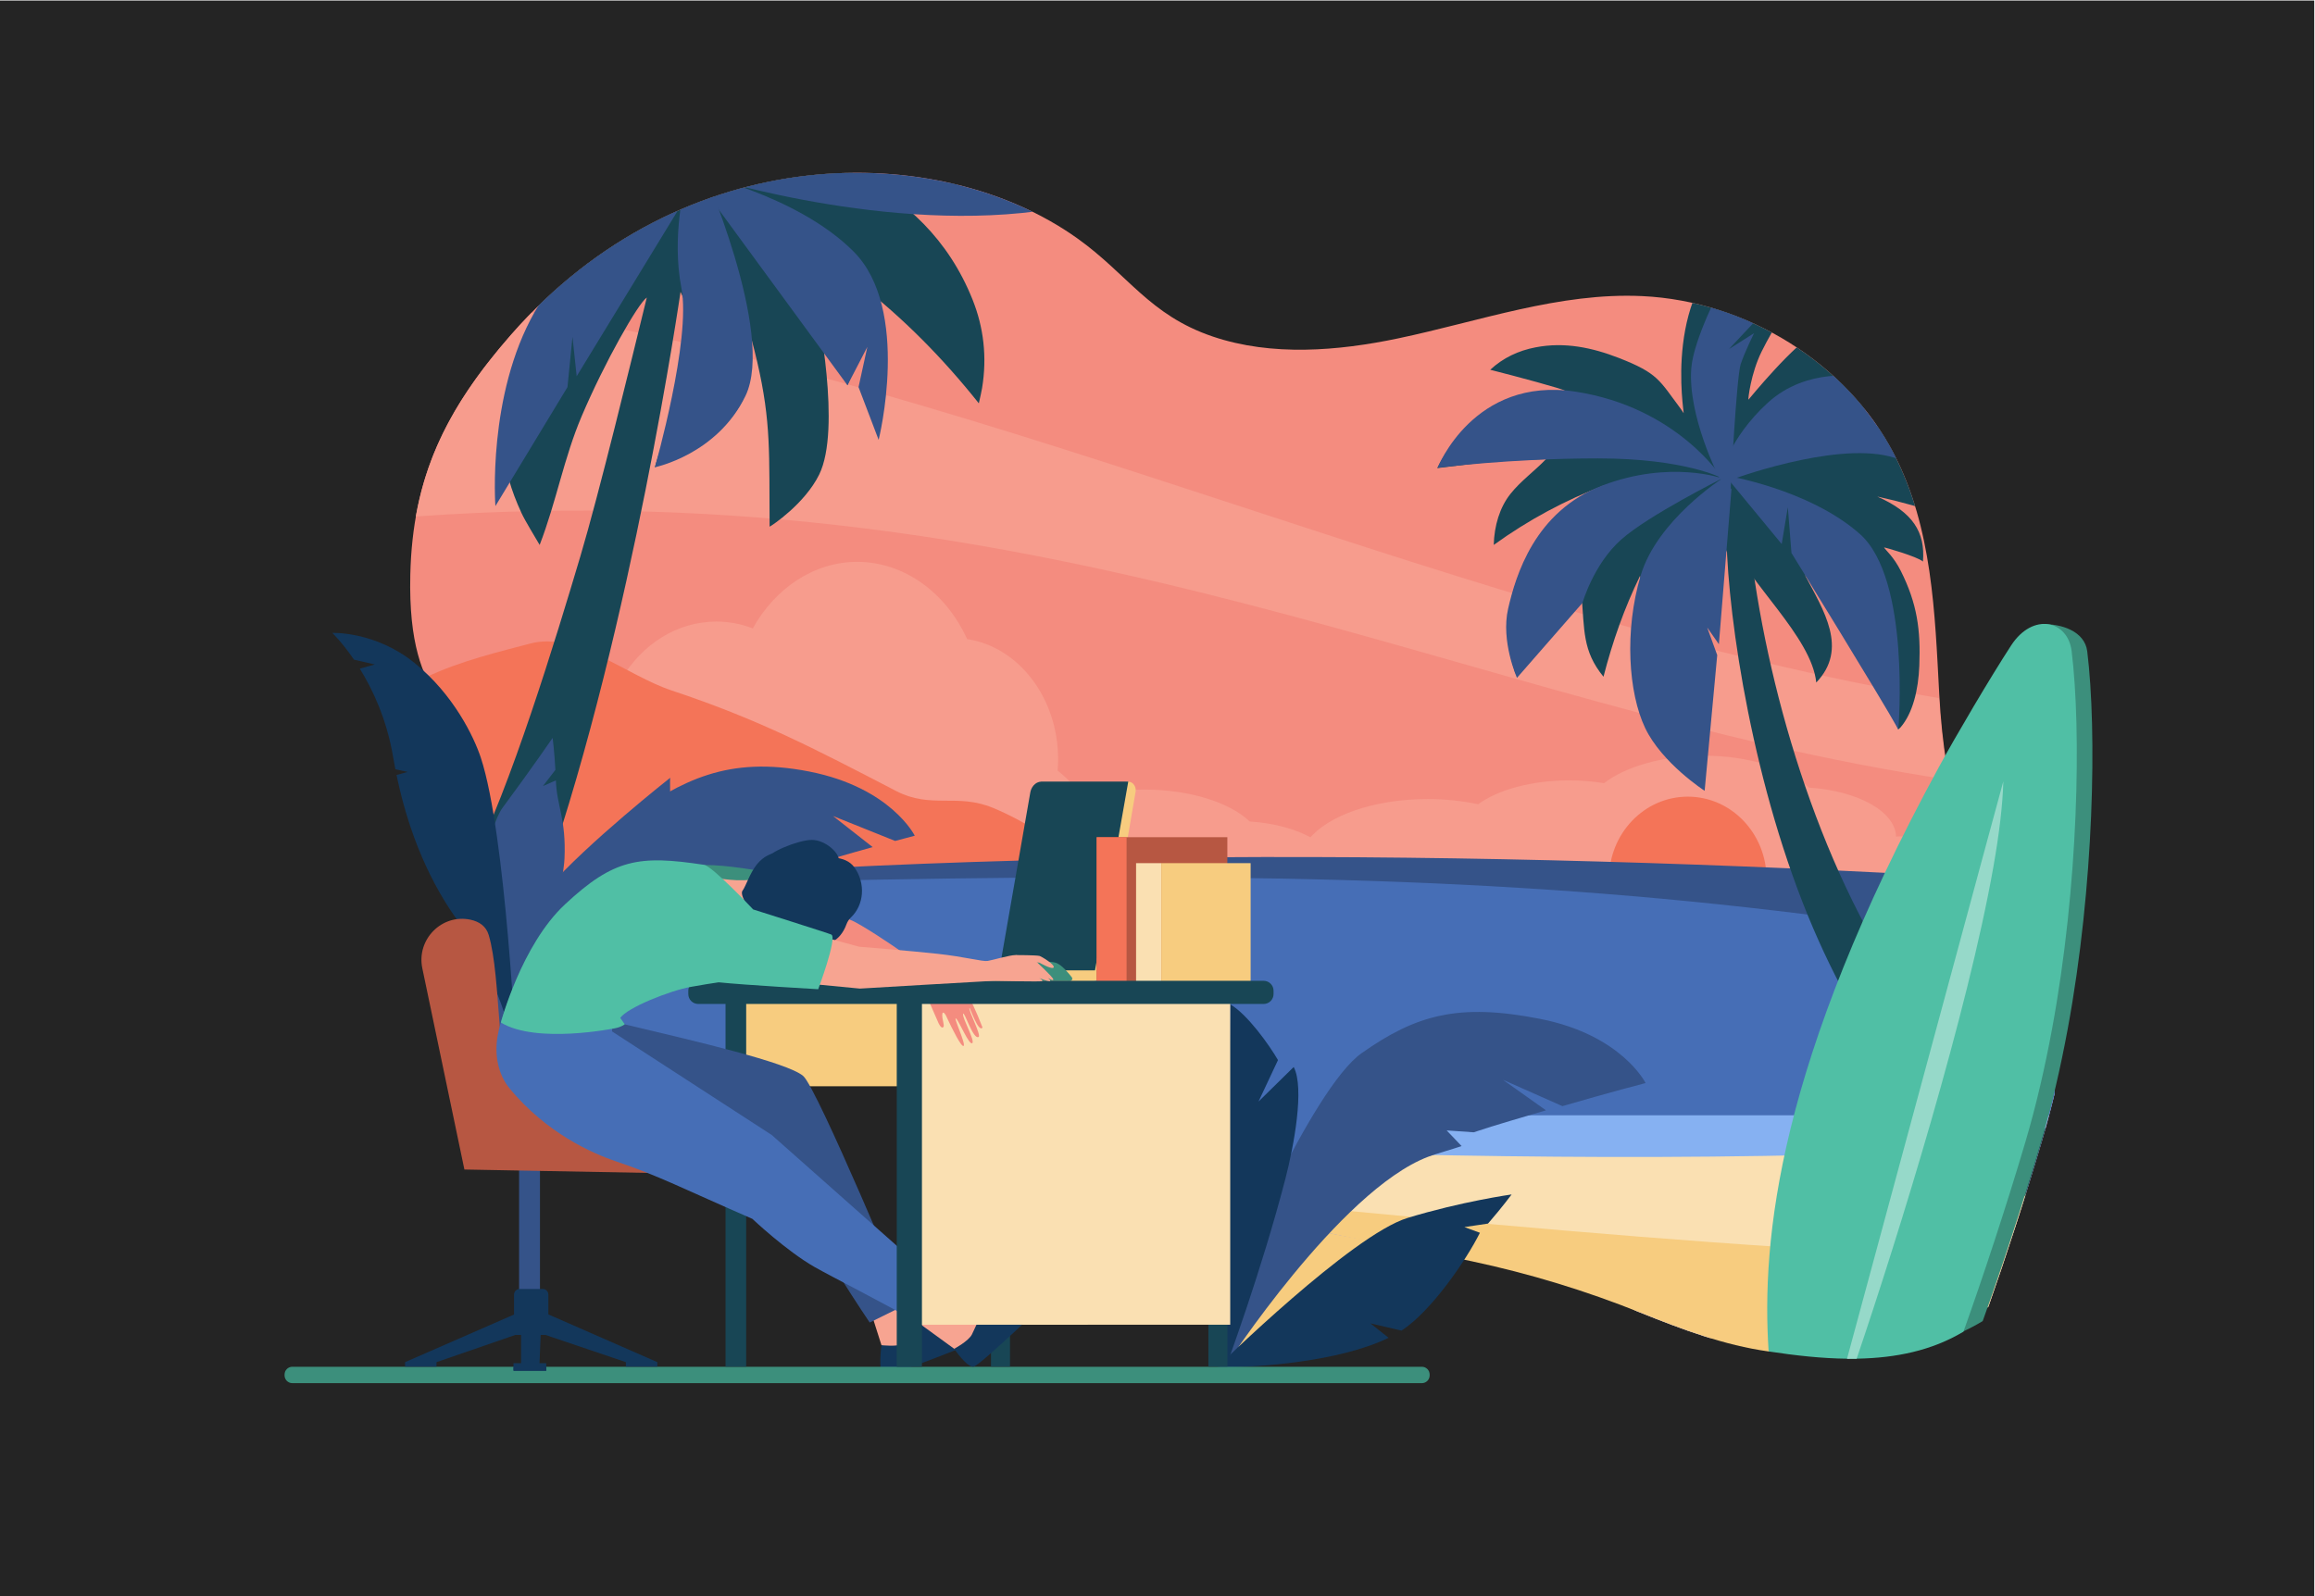 <?xml version="1.0" encoding="UTF-8" standalone="no"?>
<svg
   xmlns:dc="http://purl.org/dc/elements/1.1/"
   xmlns:cc="http://creativecommons.org/ns#"
   xmlns:rdf="http://www.w3.org/1999/02/22-rdf-syntax-ns#"
   xmlns:svg="http://www.w3.org/2000/svg"
   xmlns="http://www.w3.org/2000/svg"
   viewBox="0 0 3866.667 2666.667"
   height="2666.667"
   width="3866.667"
   xml:space="preserve"
   id="svg2"
   version="1.1"><defs
     id="defs6"><clipPath
       id="clipPath28"
       clipPathUnits="userSpaceOnUse"><path
         id="path26"
         d="m 25747.1,6310.1 c -50.1,-208.1 -104.2,-411.9 -162.6,-609.5 -218.9,-740.8 -450.2,-1450 -669.5,-2072 -719.2,-557.2 -1750.8,-701.3 -2756.6,-561.6 -554.3,76.9 -1085.5,278.1 -1602.1,485.5 -687.3,275.9 -1390.8,490 -2113.1,644.1 -582.5,124.2 -1169.9,222.7 -1752.9,343.8 -715.4,148.7 -1081.1,647.1 -1583.7,1104.7 -514.9,468.6 -1177.5,686.1 -1857.9,840.2 -786.4,178.2 -2378.2,824.4 -3177.7,940.3 -1385.69,201 -3298.08,-2119.7 -4084.01,-934.3 -470.82,710.1 -138.53,3770.4 -138.53,3770.4 0,1007.3 -748.77,789.4 -708.72,2535.7 27.98,1220.9 441.05,2070.9 1259.95,3008.2 2165.83,2478.8 5368.71,2443.2 7093.91,1215.9 640.4,-455.7 905.9,-964.6 1702.1,-1234.3 740.9,-251 1570.5,-181.2 2324.1,-23.1 1016.1,213.2 2020.1,578.8 3058.9,529.7 1312.1,-62.1 2561.2,-843.6 3148.5,-1970 487.8,-935.7 516.7,-2002.4 572.1,-3025.5 138.4,-2550 1173.8,-3140.8 1447.8,-4988.2 z" /></clipPath></defs><g
     transform="matrix(1.333,0,0,-1.333,0,2666.667)"
     id="g10"><g
       transform="scale(0.1)"
       id="g12"><g
         transform="scale(1.779)"
         id="g14"><path
           id="path16"
           style="fill:#242424;fill-opacity:1;fill-rule:nonzero;stroke:none"
           d="M 16300,0 H 0 V 11241.4 H 16300 V 0" /></g><g
         transform="scale(1.1)"
         id="g18"><path
           id="path20"
           style="fill:#f7cc7f;fill-opacity:1;fill-rule:nonzero;stroke:none"
           d="m 15097.1,4490.05 -983.5,-1584.81 -28.6,-200.51 2215,1403.46 -1202.9,381.86" /></g><g
         id="g22"><g
           clip-path="url(#clipPath28)"
           id="g24"><g
             transform="scale(1.58)"
             id="g30"><path
               id="path32"
               style="fill:#f48c7f;fill-opacity:1;fill-rule:nonzero;stroke:none"
               d="m 15021.2,9068.13 c -371.8,713.11 -1162.6,1207.87 -1993.2,1247.17 -657.7,31.1 -1293.3,-200.4 -1936.5,-335.36 -477.1,-100.1 -1002.3,-144.3 -1471.39,14.62 -504.06,170.74 -672.14,492.94 -1077.57,781.44 -1092.19,777 -3119.87,799.5 -4491.02,-769.8 -518.43,-593.37 -779.94,-1131.48 -797.65,-1904.44 -25.35,-1105.55 448.68,-967.6 448.68,-1605.3 0,0 -325.58,-2076.03 -27.52,-2525.59 497.56,-750.45 1823.48,857.39 2700.73,730.14 506.15,-73.38 1513.89,-482.47 2011.74,-595.29 430.75,-97.56 850.23,-235.25 1176.2,-531.91 318.19,-289.7 549.7,-605.23 1002.6,-699.37 368.1,-76.47 1865.3,-293.05 2182.6,-487.28 230.2,-140.99 496.9,-256.53 779.1,-338.51 h 1789.2 c 165.9,60.9 319.8,143.01 456,248.55 138.8,393.78 285.3,842.76 423.9,1311.74 36.9,125.1 71.2,254.12 102.9,385.87 -173.5,1169.55 -829,1543.57 -916.6,3157.9 -35,647.74 -53.3,1323.02 -362.2,1915.42" /></g><g
             transform="scale(1.498)"
             id="g34"><path
               id="path36"
               style="fill:#f79c8d;fill-opacity:1;fill-rule:nonzero;stroke:none"
               d="m 16300,6830.77 c -38,203.01 -66.5,428.15 -81.3,682.77 -3899.8,656.24 -7872.15,2583.16 -11771.18,3225.26 -59.83,-60.8 -118.68,-124.2 -176.41,-190.3 C 3841.57,10056.9 3579.34,9601.26 3477.69,9033.14 8909.76,9419.03 12271.3,7435.81 16300,6830.77" /></g><path
             id="path38"
             style="fill:#f79c8d;fill-opacity:1;fill-rule:nonzero;stroke:none"
             d="m 13828.4,9260.4 c -43.9,450.8 -261,845.4 -576.1,1085.3 4,47.7 5.9,95.6 5.9,143.7 0,771.2 -498,1409.9 -1140.2,1505.4 -263.2,581.6 -789.9,968.3 -1377.5,968.3 -542.6,0 -1029,-332.1 -1307.58,-834.1 -145.64,56.2 -299.43,85.7 -455.98,85.7 -495.14,0 -931.91,-284.9 -1193.56,-724.4 -206.46,102.9 -431.15,157.6 -662.19,157.6 -569.75,0 -1074.45,-329.1 -1377.62,-835.9 63.19,-143.2 104.89,-312.6 104.89,-550.3 0,0 -66.58,-424.6 -129.91,-1001.3 h 8109.85" /><g
             transform="scale(1.061)"
             id="g40"><path
               id="path42"
               style="fill:#f79c8d;fill-opacity:1;fill-rule:nonzero;stroke:none"
               d="m 16300,8086.21 c -39.6,175.53 -235.2,329.1 -519.2,422.56 3.6,18.56 5.4,37.22 5.4,55.97 0,300.16 -448.8,548.8 -1027.5,586.02 -237.2,226.39 -711.8,376.93 -1241.3,376.93 -488.8,0 -927.2,-129.34 -1178.2,-324.74 -131.3,21.86 -269.8,33.35 -410.9,33.35 -446.2,0 -839.7,-110.89 -1075.5,-281.98 -186,40.04 -388.5,61.33 -596.7,61.33 -634.93,0 -1180.23,-195.87 -1403.23,-476.35 -491.84,-18.56 -889.01,-209.91 -950.55,-453.09 H 16300" /></g><path
             id="path44"
             style="fill:#f47458;fill-opacity:1;fill-rule:nonzero;stroke:none"
             d="m 11225.8,10092.3 c -1036.6,538.7 -1722.2,897.1 -2813.61,1259.9 -552.7,183.6 -1196.07,738.4 -1763.79,587.9 -357.13,-94.7 -890.87,-219.7 -1312.08,-424.8 210.15,-468.4 512.14,-613.9 512.14,-1253.6 0,0 -152.98,-975.5 -215.69,-1977.6 1603.7,176.6 3205.97,359.8 4809.53,547.6 l 1794.8,214.7 c 287.1,34.3 579.2,53.2 864.5,103.3 168.7,29.7 398,132.1 562.5,34.8 -400.7,237 -800.4,521.8 -1223.7,695.8 -454.2,186.6 -771.6,-18.2 -1214.6,212" /><g
             transform="scale(1.491)"
             id="g46"><path
               id="path48"
               style="fill:#f79c8d;fill-opacity:1;fill-rule:nonzero;stroke:none"
               d="m 16300,6038.52 c -28.2,124.96 -167.4,234.3 -369.6,300.77 2.6,13.28 3.8,26.49 3.8,39.84 0,213.77 -319.5,390.76 -731.5,417.23 -168.9,161.18 -506.7,268.36 -883.7,268.36 -348,0 -660.1,-92.05 -838.8,-231.18 -93.5,15.58 -192.1,23.76 -292.5,23.76 -317.7,0 -597.9,-78.97 -765.8,-200.75 -132.4,28.51 -276.5,43.67 -424.7,43.67 -452.1,0 -840.3,-139.52 -999,-339.13 -350.2,-13.28 -633,-149.51 -676.8,-322.57 H 16300" /></g><g
             transform="scale(1.547)"
             id="g50"><path
               id="path52"
               style="fill:#f79c8d;fill-opacity:1;fill-rule:nonzero;stroke:none"
               d="m 15916.7,6093.52 c -140.5,39.88 -302.1,62.5 -471.9,62.5 -335.4,0 -636,-88.74 -808.3,-222.78 -90,14.99 -185.1,22.88 -281.8,22.88 -306.1,0 -576.1,-76.08 -737.9,-193.45 -127.6,27.47 -266.5,42.08 -409.3,42.08 -435.5,0 -809.6,-134.37 -962.6,-326.78 -337.4,-12.8 -609.9,-144 -652.1,-310.81 H 16300 c -129.8,289.35 -270.4,573.34 -383.3,926.36" /></g><g
             transform="scale(1.358)"
             id="g54"><path
               id="path56"
               style="fill:#f47458;fill-opacity:1;fill-rule:nonzero;stroke:none"
               d="m 16300,6618.08 c 0,-420.01 -325.5,-760.57 -726.9,-760.57 -401.5,0 -727,340.56 -727,760.57 0,420.07 325.5,760.58 727,760.58 401.4,0 726.9,-340.51 726.9,-760.58" /></g><g
             transform="scale(1.58)"
             id="g58"><path
               id="path60"
               style="fill:#86b1f2;fill-opacity:1;fill-rule:nonzero;stroke:none"
               d="m 16197.1,3608.94 c 36.9,125.1 71.2,254.12 102.9,385.87 -105.4,710.69 -388.8,1127.7 -614.7,1707.79 H 3603.57 c -63.25,-636.94 -104.2,-1466.78 71.46,-1731.73 497.56,-750.45 1823.48,857.39 2700.73,730.14 506.15,-73.38 1513.89,-482.47 2011.74,-595.29 430.75,-97.56 850.23,-235.25 1176.2,-531.91 318.19,-289.7 549.7,-605.23 1002.6,-699.37 368.1,-76.47 1865.3,-293.05 2182.6,-487.28 230.2,-140.99 496.9,-256.53 779.1,-338.51 h 1789.2 c 165.9,60.9 319.8,143.01 456,248.55 138.8,393.78 285.3,842.76 423.9,1311.74" /></g><g
             transform="scale(1.58)"
             id="g62"><path
               id="path64"
               style="fill:#466eb6;fill-opacity:1;fill-rule:nonzero;stroke:none"
               d="m 3675.03,3970.87 c 48.77,-73.56 105.5,-124.46 168.99,-156.56 h 445.42 c 617.83,195.88 1464.7,976.91 2086.32,886.7 506.15,-73.38 1513.89,-482.47 2011.74,-595.29 292.42,-66.22 579.71,-150.99 835.98,-291.41 h 7031.02 c 15.7,59.51 30.9,119.72 45.5,180.5 -105.4,710.69 -388.8,1127.7 -614.7,1707.79 H 3603.57 c -63.25,-636.94 -104.2,-1466.78 71.46,-1731.73" /></g><g
             transform="scale(1.529)"
             id="g66"><path
               id="path68"
               style="fill:#355389;fill-opacity:1;fill-rule:nonzero;stroke:none"
               d="m 16300,5382.91 c -52.9,117.14 -43.7,377.32 -93.6,505.19 -4070.1,232.65 -8473.98,268.23 -12498.3,-155.01 -0.02,-0.2 -0.04,-0.39 -0.06,-0.52 -0.26,-3.08 -0.53,-6.09 -0.79,-9.16 -0.01,-0.07 -0.02,-0.07 -0.02,-0.13 -2,-22.83 -3.96,-45.79 -5.86,-68.81 1125.62,122.51 2606.98,202.95 3496.81,218.59 3247.12,57.16 5492.82,6.6 8070.72,-345.61 337,-46.04 679.7,-87.38 1031.1,-144.54" /></g><g
             transform="scale(1.558)"
             id="g70"><path
               id="path72"
               style="fill:#f7cc7f;fill-opacity:1;fill-rule:nonzero;stroke:none"
               d="m 16300,3250.58 h -6210 c 189.5,-167.88 376.7,-284.27 624.5,-335.81 373.3,-77.55 1767.7,-464.72 2089.4,-661.74 233.6,-142.97 829.3,-226.87 1115.4,-310 l 1612.8,134.36 c 168.2,61.76 324.3,145.02 462.4,252.04 107.8,305.7 211.2,618.97 305.5,921.15" /></g><g
             transform="scale(1.568)"
             id="g74"><path
               id="path76"
               style="fill:#fae0b2;fill-opacity:1;fill-rule:nonzero;stroke:none"
               d="m 16016.9,2697.86 c 94.6,282.89 190.5,585.28 283.1,896.93 -2426.3,-130.07 -4574.4,-88.43 -6641.33,-20.72 162.07,-150.41 303.42,-305.78 466.13,-432.53 409.3,-39.59 818.6,-78.8 1227.9,-116.74 1554.8,-144.15 3109.5,-269.94 4664.2,-326.94" /></g><g
             transform="scale(1.094)"
             id="g78"><path
               id="path80"
               style="fill:#184655;fill-opacity:1;fill-rule:nonzero;stroke:none"
               d="m 10576.1,16825.4 c 122.1,-127 225.8,-259 301.6,-417.2 0,-0.1 0.1,-0.1 0.1,-0.1 0.1,-0.4 0.3,-0.8 0.5,-1.2 36.8,-76.8 66.9,-159.9 89.5,-251.6 0,0 -0.9,0.3 -2.7,0.9 -85.1,30.1 -156.5,54.2 -227.1,80.4 -190.7,70.9 -523.3,131.2 -835.93,171.7 h -0.18 c -363.38,47.1 -699.79,67.6 -755.16,47 212.34,-49.8 441.95,-59.1 633.82,-157.2 594.15,-304.1 1082.15,-753.4 1358.65,-1444.5 127.5,-319.1 167.5,-658.8 109.1,-1013.5 -8.2,-50 -21,-99.3 -37.2,-174.7 0,0 -0.2,0.2 -0.5,0.6 -0.1,0.1 -0.2,0.2 -0.3,0.3 -416.3,522.5 -863.5,974.3 -1378.95,1376.4 -0.46,0.3 -0.82,0.6 -1.28,1 -18.64,14.5 -37.46,29.1 -56.28,43.5 110.64,-420.5 114.76,-810.4 -67.52,-1214.9 -42.95,101.1 -346.38,913.3 -352.86,911.5 5.3,-47.3 287.8,-1410 28.78,-1935.2 -165.01,-334.7 -543.97,-586.4 -567.48,-596.3 -6.37,831.5 19.29,1193.4 -142.3,1889.3 -0.05,0 -0.05,0.1 -0.05,0.1 -19.52,84 -41.73,172.9 -67.09,268.1 32.13,-638.6 -93.52,-1043.2 -1104.57,-1476.6 181.49,675.1 680.15,1210.4 293.76,2009.5 -1.39,-5 -551.37,-3811.3 -1544.28,-6689.27 -58.76,-170.22 -1226.48,-2083.09 -1280.73,-2259.25 -168.39,96.39 -36.07,941.45 -188.4,1061.87 152.42,392.7 407.16,922.73 602.79,1301.72 460.34,891.93 987.69,2628.23 1263.65,3556.13 216.61,728.1 578.67,2220.6 760.64,2963.6 -97.99,-63.8 -481.63,-738.2 -745.57,-1358.6 -204.99,-481.8 -288.92,-975.4 -481.63,-1476 -48.98,85.1 -163.7,269.8 -208.64,366.9 -241.06,520.8 -279.24,972.4 -138.71,1540.3 108.83,439.6 335.4,838.3 559.87,1218.3 59.32,100.5 6.42,66.9 17.27,117.2 -366.2,-374 -681.6,-776 -978.77,-1227.1 -129.75,482.2 6.48,769.6 152.09,1284.5 -770.81,-435 -449.6,-240 -1231.24,-748.2 12.57,112.8 16.73,210.5 35.15,305.3 93.91,483.1 347.2,942.2 689.17,1245.2 392.28,347.6 1339.68,609.5 1355.61,623.1 -559.82,5.8 -1114.07,-65.7 -1682.52,-229.4 105.67,268.9 262.73,464.4 466.44,595.7 198.27,127.8 414.29,218.7 630.36,329.8 -219.38,84.6 -445.09,179.3 -675.54,258.2 -232.05,79.4 -468.79,143 -725.57,220.1 615.93,617.6 1286.72,620.6 1987.06,387.9 8.3,16.4 6.34,12.5 14.68,28.9 -275.78,226.2 -551.52,452.3 -832.14,682.4 224.07,98.3 450.75,113.8 680.2,65.5 390.13,-82.4 702.5,-318 982.5,-615.8 410.32,-436.4 386.91,-543.3 502.98,-1054 3.79,-16.8 6.77,-33.8 9.59,-50.8 1.58,-9.6 14.49,-10.2 16.84,-0.8 64.74,261.4 444.27,1784.7 1599.61,2014.4 209.23,90.2 428.79,109.1 648.18,71.8 20.8,-3.6 41.6,-8.1 62,-13.8 8.1,-2.2 15,-9 26.9,-16.6 -197.1,-243 -392.53,-484 -591.99,-730 172.96,-40.7 331.03,-77.8 489.19,-115 2.2,-13.3 2.3,-14.1 4.4,-27.4 -28.3,-18.4 -57.86,-34.6 -84.99,-55.1 -326.27,-245.5 -1113.97,-331.4 -1438.77,-579.5 -60.38,-46.1 -225.13,-799.3 -220.05,-805.8 36.74,19.7 1204.54,576.5 1621.36,648.7 474.95,82.4 940.85,79.5 1382.65,-135.5 281.5,-137 511.7,-345.2 677.7,-638.3 9.7,-17 18,-35.2 25,-53.8 3.2,-8.3 1.8,-19 3,-37.9 -474.6,12.6 -945.8,-3.7 -1435.7,-86.9" /></g><g
             transform="scale(1.547)"
             id="g82"><path
               id="path84"
               style="fill:#184655;fill-opacity:1;fill-rule:nonzero;stroke:none"
               d="m 15395.7,8306.17 c -57.7,115.34 -123,167.89 -135.7,189.97 3.3,2.3 270.7,-74.09 315.4,-114.27 19.1,238.7 -81.3,399.21 -370.2,526.7 386.7,-84.21 742.2,-210.74 1094.8,-381.95 -6.4,40.59 -9.4,67.56 -15,93.92 -39.9,187 -131.8,344.99 -268.4,473.58 -296.1,278.5 -660.9,391.79 -1055.5,410.38 -127.4,5.99 -257.7,-39.96 -386.6,-62.14 49.7,41.37 672.6,227.09 934.6,242.5 45.4,2.68 90.7,6.6 145.2,10.62 -96.1,122.68 -215.8,190.05 -356.2,242.85 256.9,148.57 517.1,260.17 785.2,358.37 -4.6,9 -6.1,14.5 -9.5,17.9 -7.7,7.6 -16.1,14.7 -25,20.9 -152.9,107.4 -324.2,159 -509.7,164.4 -291.1,8.4 -552.2,-92.6 -801,-237.5 -218.2,-127.2 -560,-551.15 -576.4,-568.91 -4.2,2.09 19.6,213.82 106.8,389.71 103.8,209 207.7,356.7 339.8,549 10.8,15.7 23.7,29.9 35.6,44.9 -3.7,6.6 -3.7,6.7 -7.3,13.4 -96.1,-16.6 -192.2,-33.1 -297.2,-51.2 61.2,164.7 121.2,326 181.7,488.6 -8.2,1.1 -13.5,2.9 -18.4,2.2 -12.6,-1.6 -25.2,-4 -37.6,-6.9 -130.3,-29.8 -253,-33.2 -351.7,-123.6 -655.7,-401.5 -470.5,-1413.79 -476.3,-1415.76 -9.1,13.52 -17.6,27.49 -27.4,40.48 -169.4,225.21 -178.2,282.82 -497,406.88 -217.5,84.6 -440.4,131.6 -675.5,86.2 -138.2,-26.7 -261.8,-84.1 -367,-181.63 204.1,-51.28 604.6,-159.41 603.8,-169.37 -439.7,-39.63 -814.6,-188.46 -1032.9,-627.45 159.4,18.59 304.9,39.43 450.8,51.46 145.1,11.97 290.7,15.07 430.7,21.8 -98.1,-102.06 -203.7,-175.52 -288.4,-281.87 -87.1,-109.25 -131.5,-258.44 -135.5,-413.68 284.4,205.37 579.6,362.34 893.9,482.6 -6.1,-10.18 -482.3,-347.06 -630.6,-603.98 -129.2,-223.93 -176.9,-505.01 -130.5,-762.86 9.1,-50.55 26.7,-99.42 42.8,-157.58 333.1,421.36 193.4,254.98 535.5,638.02 23.9,-284.79 6.6,-455.84 177.8,-664.05 73.9,286.81 168,553.52 296.2,817.66 4.2,-27.08 6,-7.34 -6.6,-69.69 -47.8,-235.91 -71.9,-473.08 -42.8,-712.86 37.6,-309.72 151.3,-580.3 392.6,-782.94 45.1,-37.8 96.5,-67.74 141.3,-98.76 9.6,518.9 -7.5,891.67 81.9,1397.88 51.2,290.44 170.1,554.47 170.5,554.84 127.5,-334.72 653.6,-781.76 690.2,-1153.04 262,273.03 60.5,583.04 -94.1,874.88 312.5,-382.01 563.4,-799.35 758.1,-1255.28 11.2,10 15.2,12.87 19,17.27 97.9,114.09 144.3,300.7 151.8,501.33 11,287.36 -16.3,498.76 -150,766.07" /></g><g
             transform="scale(1.58)"
             id="g86"><path
               id="path88"
               style="fill:#184655;fill-opacity:1;fill-rule:nonzero;stroke:none"
               d="m 13872.5,8387.44 0.2,0.18 c 0.2,0.04 1.9,-18.67 1.9,-18.49 127.1,-1134.68 538.9,-2561.64 1229.5,-3568.2 399.1,-581.65 915.6,-1068.48 1580.5,-1320.56 l -240.6,-516.7 c -984.8,458.27 -1638,1340.62 -2063.2,2331.04 -475.7,1107.41 -675.6,2449.19 -688.7,3092.73 h 180.4" /></g><g
             transform="scale(1.094)"
             id="g90"><path
               id="path92"
               style="fill:#355389;fill-opacity:1;fill-rule:nonzero;stroke:none"
               d="m 7919.43,16311.9 c 0,0 2086.57,-690.8 3957.27,-446.1 1870.7,244.6 -733.9,1539.7 -1957.09,1439 -1223.12,-100.7 -2000.18,-992.9 -2000.18,-992.9" /></g><path
             id="path94"
             style="fill:#355389;fill-opacity:1;fill-rule:nonzero;stroke:none"
             d="m 6528.66,8306.9 411.82,295.9 c 67.92,181.5 126.35,497.8 132.62,638.1 22.48,503.8 -96.79,660.3 -107.95,983.2 l -162.31,-71.5 156.44,203 c -13.12,239.9 -34.99,400.9 -34.99,400.9 0,0 -253.76,-371.4 -626.21,-874.5 -372.45,-503.1 -558.13,-3594.1 -558.13,-3594.1 0,0 899.94,1367.9 1196.01,2127.1 l -407.3,-108.1" /><path
             id="path96"
             style="fill:#355389;fill-opacity:1;fill-rule:nonzero;stroke:none"
             d="m 7773.99,8721.4 501.17,90.9 c 41.4,93.8 70.39,188.2 90.94,276.2 l -265.47,56.5 281.35,18.4 c 36.31,189.7 7.01,1074.7 15.54,1093.2 0,0 -1037.57,-816.8 -1539.89,-1392.2 -362.65,-415.3 -958.99,-1954.5 -958.99,-1954.5 0,0 1516.01,1142.4 1961.42,1413.1 181.67,110.5 302.98,264.3 384.59,424.9 l -470.66,-26.5" /><path
             id="path98"
             style="fill:#355389;fill-opacity:1;fill-rule:nonzero;stroke:none"
             d="m 10934.7,9387.9 -496.3,389.4 777.7,-312.2 c 154.4,41.8 246,65.5 246,65.5 0,0 -298.5,603.2 -1321.8,804.3 -1023.22,201 -1598.81,-111.7 -2280.98,-592.1 C 7226.25,9297 5876.75,7050.6 5876.75,7050.6 l 341.09,-1228.8 c 0,0 1385.67,2435.3 2494.2,2859.8 101.36,38.8 375.44,87.9 484.05,126.4 l -269.47,94.5 374.45,-3.5 c 276.17,94.2 639.44,206.9 912.43,289.8 l -141.7,133.8 348.2,-81.4 c 189.2,55.3 364.2,104.9 514.7,146.7" /><g
             transform="scale(1.324)"
             id="g100"><path
               id="path102"
               style="fill:#355389;fill-opacity:1;fill-rule:nonzero;stroke:none"
               d="m 16300,10581.1 c 0,0 -493,176.4 -1135.2,-67.4 -642.3,-243.8 -820.7,-856.31 -892,-1165.53 -71.3,-309.22 83.6,-655.54 83.6,-655.54 l 619.8,709.66 c 0,0 105.3,368.09 367,600.01 261.6,231.9 956.8,578.8 956.8,578.8" /></g><g
             transform="scale(1.324)"
             id="g104"><path
               id="path106"
               style="fill:#355389;fill-opacity:1;fill-rule:nonzero;stroke:none"
               d="m 13605.2,10680.8 c 0,0 685.2,89.3 1517.7,89.3 832.6,0 1177.1,-189 1177.1,-189 0,0 -422.5,671.8 -1388.5,820.7 -966.1,148.8 -1306.3,-721 -1306.3,-721" /></g><g
             transform="scale(1.331)"
             id="g108"><path
               id="path110"
               style="fill:#355389;fill-opacity:1;fill-rule:nonzero;stroke:none"
               d="m 16300,10423.2 -83.2,103.9 c 0,0 -615.6,-393.4 -771.1,-915.24 -155.4,-521.82 -116,-1105.58 41.8,-1436.91 157.8,-331.32 560.1,-591.64 560.1,-591.64 l 118.4,1277.96 -94.7,260.33 110.4,-157.78 118.3,1459.38" /></g><g
             transform="scale(1.36)"
             id="g112"><path
               id="path114"
               style="fill:#355389;fill-opacity:1;fill-rule:nonzero;stroke:none"
               d="m 15860.2,12071.4 c 0,0 -257.4,-486.9 -277.9,-756.2 -33.4,-439.9 254.7,-1003.2 254.7,-1003.2 l 108,-115.8 c 0,0 54,1041.8 92.6,1157.5 38.6,115.8 123.5,285.6 123.5,285.6 l -231.5,-146.7 231.5,247 c 0,0 54,509.3 138.9,694.5 0,0 -270.1,-192.9 -439.8,-362.7" /></g><g
             transform="scale(1.469)"
             id="g116"><path
               id="path118"
               style="fill:#355389;fill-opacity:1;fill-rule:nonzero;stroke:none"
               d="m 15864.1,9062.16 c -435.9,385.83 -1150.3,500.15 -1150.3,500.15 l 483.5,-585.9 52.4,314.39 30.9,-390.61 c 0,0 760.4,-1232.24 911.7,-1505.54 0,0 107.7,1281.66 -328.2,1667.51" /></g><g
             transform="scale(1.511)"
             id="g120"><path
               id="path122"
               style="fill:#355389;fill-opacity:1;fill-rule:nonzero;stroke:none"
               d="m 15424.2,10114.5 c 0,0 -437.8,83.4 -764.4,-215.41 -326.7,-298.86 -396.2,-611.61 -396.2,-611.61 l 90.3,-27.81 c 0,0 841,312.76 1313.6,194.6 472.6,-118.14 632.5,-340.55 632.5,-340.55 0,0 -236.3,931.28 -875.8,1000.78" /></g><g
             transform="scale(1.094)"
             id="g124"><path
               id="path126"
               style="fill:#355389;fill-opacity:1;fill-rule:nonzero;stroke:none"
               d="m 7919.43,16311.9 c 0,0 1194.37,-244.7 1856.28,-906.6 661.99,-661.9 287.79,-2158.5 287.79,-2158.5 l -230.23,604.4 100.78,460.4 -227.78,-439.3 -1786.84,2439.6" /></g><g
             transform="scale(1.094)"
             id="g128"><path
               id="path130"
               style="fill:#355389;fill-opacity:1;fill-rule:nonzero;stroke:none"
               d="m 7847.47,16182.4 c 0,0 -158.29,-604.4 -43.17,-1194.4 115.13,-590 -303.6,-2054.8 -303.6,-2054.8 0,0 711.89,143.5 1037.5,817.2 346.87,717.8 -506.85,2645.8 -506.85,2645.8 l -183.88,-213.8" /></g><g
             transform="scale(1.09)"
             id="g132"><path
               id="path134"
               style="fill:#355389;fill-opacity:1;fill-rule:nonzero;stroke:none"
               d="m 8016.26,16300 c 0,0 -1319.57,-568.3 -1868.59,-1531.5 -549.03,-963.2 -452.71,-2234.6 -452.71,-2234.6 l 828.35,1367.8 57.79,577.9 48.16,-452.7 1387,2273.1" /></g><g
             transform="scale(1.094)"
             id="g136"><path
               id="path138"
               style="fill:#355389;fill-opacity:1;fill-rule:nonzero;stroke:none"
               d="m 7916.25,16194.8 c 0,0 -105.52,719.4 -9.6,1151.1 95.92,431.7 613.92,911.3 613.92,911.3 0,0 -76.75,-1582.8 -604.32,-2062.4" /></g><g
             transform="scale(1.047)"
             id="g140"><path
               id="path142"
               style="fill:#466eb6;fill-opacity:1;fill-rule:nonzero;stroke:none"
               d="m 14479.4,6026.69 947.9,-1278.9 c 0,0 782.4,1188.62 827.5,1218.71 45.2,30.1 -1775.4,60.19 -1775.4,60.19" /></g></g></g><path
         id="path144"
         style="fill:#466eb6;fill-opacity:1;fill-rule:nonzero;stroke:none"
         d="m 9966,7940.1 h -42 l -734.91,-189 -1469.82,-1175.9 c 0,0 1459.32,-62.9 1490.82,-52.5 31.49,10.6 -104.99,714 -104.99,714 l 860.9,703.4" /><g
         transform="scale(1.612)"
         id="g146"><path
           id="path148"
           style="fill:#3c8f7c;fill-opacity:1;fill-rule:nonzero;stroke:none"
           d="m 16072.5,4410.15 c -55.9,-302.14 -124.3,-598.14 -206,-874.86 -149,-504.5 -307.4,-985.37 -455,-1397.04 -429.6,-257.86 -990.7,-320.74 -1541.6,-236.77 -56.6,863.51 69.6,2240.64 1324.9,4546.19 130.9,240.42 615.6,1106.18 684.3,1108.6 138.4,4.89 325.8,-51.55 345.2,-210.98 75.7,-618.8 54.7,-1817.8 -151.8,-2935.14" /></g><g
         transform="scale(1.6)"
         id="g150"><path
           id="path152"
           style="fill:#50bfa5;fill-opacity:1;fill-rule:nonzero;stroke:none"
           d="m 16070.7,4444.77 c -56.3,-304.52 -125.2,-602.84 -207.6,-881.73 -150.2,-508.46 -337.9,-1076.49 -486.6,-1491.38 -248.2,-148.95 -530.8,-205.95 -831.3,-211.57 -25.2,-0.44 -50.5,-0.57 -76,-0.32 -200.4,1.82 -408.2,25 -618.5,57.01 -57.1,870.35 70.3,2257.85 1335.4,4581.5 131.9,242.31 399.3,696.1 563.6,948.51 171.4,263.27 444.8,195.47 474,-43.84 76.3,-623.66 55.2,-1832.07 -153,-2958.18" /></g><g
         transform="scale(1.54)"
         id="g154"><path
           id="path156"
           style="fill:#96d9c9;fill-opacity:1;fill-rule:nonzero;stroke:none"
           d="m 15106.4,1931.85 c 342.4,1008.58 904.3,2824.95 1112,3999.51 47.1,266.15 76.4,504.45 81.6,700.29 l -145.3,-534.96 -1126.6,-4165.16 c 26.3,-0.26 52.3,-0.13 78.3,0.32" /></g><path
         id="path158"
         style="fill:#13375b;fill-opacity:1;fill-rule:nonzero;stroke:none"
         d="m 6025.43,10506.2 c -85.49,259.6 -338.95,792.1 -832.76,1191 -493.82,398.8 -1029.22,375.1 -1029.22,375.1 0,0 122.53,-115.9 272.03,-335.2 l 261,-60.2 -188.04,-52.2 c 162.34,-262.7 337.51,-635.8 417.1,-1105.3 9,-53 18.49,-105 28.44,-156 l 154.34,-33.3 -139.9,-38.5 c 194.82,-939 543.71,-1516.3 772.24,-1834.2 577.03,-802.5 728.25,-1706 728.25,-1706 0,0 -129.83,2802.5 -443.48,3754.8" /><g
         transform="scale(1.265)"
         id="g160"><path
           id="path162"
           style="fill:#355389;fill-opacity:1;fill-rule:nonzero;stroke:none"
           d="m 14329.7,4614.18 267.6,-18.66 c 218.3,74.46 500,152.32 715.8,217.85 l -425.7,302.2 588.9,-260.78 c 466.3,136.28 823.7,228.76 823.7,228.76 0,0 -236,476.81 -1044.8,635.77 -808.8,158.97 -1228.2,40.48 -1767.4,-339.26 -500.5,-352.39 -1336.2,-2338.2 -1336.2,-2338.2 l -12.4,-761.37 c 0,0 1128.8,1736.41 2005,2071.88 80.2,30.75 247.2,76.44 333.1,106.87 l -147.6,154.94" /></g><g
         transform="scale(1.003)"
         id="g164"><path
           id="path166"
           style="fill:#13375b;fill-opacity:1;fill-rule:nonzero;stroke:none"
           d="m 15722.1,6180.16 243.4,518.3 c -107.9,186.9 -383.4,574.15 -597.3,696.72 l -51.2,-4526.5 c 0,0 443.9,1196.97 742.7,2353.45 102.6,396.74 240.3,1125.77 102.2,1389.96 l -439.8,-431.93" /></g><g
         transform="scale(1.162)"
         id="g168"><path
           id="path170"
           style="fill:#13375b;fill-opacity:1;fill-rule:nonzero;stroke:none"
           d="m 16300,4332.53 c 0,0 -542.4,-76.1 -1122.8,-253.7 -601.2,-184.06 -2049,-1606.22 -2049,-1606.22 0,0 42.6,-8.27 112.2,-6.72 306.9,6.8 1189.9,56.13 1733.2,320.42 l -195.9,155.65 334.7,-78.08 c 0.1,0.08 0.2,0.08 0.3,0.17 318.5,205.49 698.1,759.12 845.5,1055.09 l -167.2,61.47 254.7,37.7 c 157.9,182.59 254.3,314.22 254.3,314.22" /></g><path
         id="path172"
         style="fill:#f7cc7f;fill-opacity:1;fill-rule:nonzero;stroke:none"
         d="m 13746.7,7736.7 c -6,0 -12.2,0.6 -18.3,1.9 -52.5,11.2 -87,67.6 -76.9,126.1 l 387.3,2256.5 c 10,58.4 60.7,96.8 113.3,85.6 52.5,-11.2 87,-67.6 76.9,-126.1 l -387.3,-2256.4 c -8.9,-51.7 -49.5,-87.6 -95,-87.6" /><path
         id="path174"
         style="fill:#184655;fill-opacity:1;fill-rule:nonzero;stroke:none"
         d="m 12909.9,10073.5 -397.2,-2278.2 1196.8,-15.7 427.7,2429.1 -1088.2,0.4 c -82.3,-3.5 -128.8,-75.4 -139.1,-135.6" /><path
         id="path176"
         style="fill:#f7cc7f;fill-opacity:1;fill-rule:nonzero;stroke:none"
         d="m 11274.6,7842.9 c 0,-1.3 -0.1,-2.6 -0.1,-3.9 v 0 c -0.1,-71.1 65.1,-128.9 145.8,-129.1 l 2276.8,-4.5 c 80.6,-0.1 146.1,57.4 146.3,128.5 0,3 -0.2,6 -0.4,9 h -2568.4" /><path
         id="path178"
         style="fill:#fae0b2;fill-opacity:1;fill-rule:nonzero;stroke:none"
         d="m 10749,7844.6 c 0,-1.3 -0.1,-2.5 -0.1,-3.8 v 0 c -0.1,-71.2 45.7,-129 102.2,-129.1 l 1595.8,-4.5 c 56.5,-0.2 102.4,57.3 102.5,128.5 0,3 -0.1,6 -0.2,8.9 H 10749" /><path
         id="path180"
         style="fill:#f7a491;fill-opacity:1;fill-rule:nonzero;stroke:none"
         d="m 10920.7,3535.6 c 0,0 136.3,-428.2 136.5,-429 10.6,-50.8 16.9,-180.5 33.6,-223.9 62.8,-163 672.1,417.8 481.7,427.5 -17.3,0.8 -104,2.5 -130.2,56.2 -40.4,82.6 -153.8,390 -153.8,390 l -367.8,-220.8" /><path
         id="path182"
         style="fill:#13375b;fill-opacity:1;fill-rule:nonzero;stroke:none"
         d="m 11073.8,2776 c -76,33.7 -29,369.5 -29,369.5 0,0 202,-25.1 284.4,20.9 82.4,46.1 190.6,256.6 190.6,256.6 392.9,18 803.3,-91.3 787.4,-204.7 0,0 -1157.5,-476 -1233.4,-442.3" /><g
         transform="scale(1.099)"
         id="g184"><path
           id="path186"
           style="fill:#3c8f7c;fill-opacity:1;fill-rule:nonzero;stroke:none"
           d="M 16211.4,2615.75 H 3332.96 c -48.93,0 -88.59,-39.65 -88.59,-88.59 v -9.73 c 0,-48.93 39.66,-88.59 88.59,-88.59 H 16211.4 c 48.9,0 88.6,39.66 88.6,88.59 v 9.73 c 0,48.94 -39.7,88.59 -88.6,88.59" /></g><path
         id="path188"
         style="fill:#3c8f7c;fill-opacity:1;fill-rule:nonzero;stroke:none"
         d="m 10354.4,8916.5 c 0,0 -992.08,246.7 -1514.39,246.7 -450.62,0 149.6,-504 149.6,-504 0,0 1007.88,-199.4 1023.59,-199.4 15.8,0 341.2,456.7 341.2,456.7" /><path
         id="path190"
         style="fill:#355389;fill-opacity:1;fill-rule:nonzero;stroke:none"
         d="m 6765.83,3705.3 h -261.59 v 1938.5 h 261.59 V 3705.3" /><path
         id="path192"
         style="fill:#13375b;fill-opacity:1;fill-rule:nonzero;stroke:none"
         d="M 6871.21,3273.8 H 6440.85 V 3778 c 0,39.6 30.69,71.7 68.55,71.7 h 293.26 c 37.86,0 68.55,-32.1 68.55,-71.7 v -504.2" /><path
         id="path194"
         style="fill:#13375b;fill-opacity:1;fill-rule:nonzero;stroke:none"
         d="m 5075.59,2932.6 1391.71,608.3 3.31,-262.7 -1001.22,-345.6 0.09,-56.7 h -393.81 l -0.08,56.7" /><path
         id="path196"
         style="fill:#13375b;fill-opacity:1;fill-rule:nonzero;stroke:none"
         d="m 8236.18,2932.7 0.04,-56.7 -393.93,-0.2 0.15,56.9 -1009.63,341.6 5.5,270.9 1397.87,-612.5" /><path
         id="path198"
         style="fill:#13375b;fill-opacity:1;fill-rule:nonzero;stroke:none"
         d="m 6844.92,2871.8 v -47.1 H 6435.6 v 47.1 h 93.47 v 669 h 256.22 l -26.85,-669 h 86.48" /><path
         id="path200"
         style="fill:#13375b;fill-opacity:1;fill-rule:nonzero;stroke:none"
         d="m 6844.65,2919.5 h -410.76 v -94.4 h 410.76 v 94.4" /><path
         id="path202"
         style="fill:#f7cc7f;fill-opacity:1;fill-rule:nonzero;stroke:none"
         d="M 12329.4,6390.4 H 9330.26 V 7441.2 H 12329.4 V 6390.4" /><path
         id="path204"
         style="fill:#b75742;fill-opacity:1;fill-rule:nonzero;stroke:none"
         d="m 8004.05,6208.4 c -767.91,117.2 -1191.31,-109 -1555.06,125.4 -230.12,148.3 -163.67,1412.9 -325.46,1952.7 -33.21,110.8 -119.34,168.4 -229.38,191.6 -360.06,75.7 -677.64,-249 -602.34,-609.1 l 527.25,-2522.1 2845.15,-52.5 c 0,0 107.76,796.8 -660.16,914" /><path
         id="path206"
         style="fill:#b75742;fill-opacity:1;fill-rule:nonzero;stroke:none"
         d="M 15378.8,7695.7 H 13741 v 1816.2 h 1637.8 V 7695.7" /><path
         id="path208"
         style="fill:#f47458;fill-opacity:1;fill-rule:nonzero;stroke:none"
         d="M 14116.2,7695.7 H 13741 v 1816.2 h 375.2 V 7695.7" /><path
         id="path210"
         style="fill:#fae0b2;fill-opacity:1;fill-rule:nonzero;stroke:none"
         d="m 14551.6,7695.6 h -316.3 v 1491.2 h 316.3 V 7695.6" /><path
         id="path212"
         style="fill:#f7cc7f;fill-opacity:1;fill-rule:nonzero;stroke:none"
         d="m 14551.6,7695.6 h 1119 v 1491.2 h -1119 V 7695.6" /><path
         id="path214"
         style="fill:#fae0b2;fill-opacity:1;fill-rule:nonzero;stroke:none"
         d="m 13630.5,3401.7 h -2348.4 v 4099.5 h 2348.4 V 3401.7" /><path
         id="path216"
         style="fill:#184655;fill-opacity:1;fill-rule:nonzero;stroke:none"
         d="m 9349.79,2876 h -258.68 v 4697.9 h 258.68 V 2876" /><path
         id="path218"
         style="fill:#184655;fill-opacity:1;fill-rule:nonzero;stroke:none"
         d="m 12655.4,2875.9 h -238.3 v 527.6 h 238.3 v -527.6" /><path
         id="path220"
         style="fill:#184655;fill-opacity:1;fill-rule:nonzero;stroke:none"
         d="m 15379.6,2876.2 h -238.2 v 527.3 h 238.2 v -527.3" /><path
         id="path222"
         style="fill:#f7a491;fill-opacity:1;fill-rule:nonzero;stroke:none"
         d="m 11292.2,3582.8 c 0,0 694.5,-504.7 695.1,-505.3 37.4,-36 115.6,-139.6 153.9,-166.1 143.7,-99.3 320,723.8 157.2,624.5 -14.7,-9 -87.3,-56.4 -139.2,-26.8 -79.9,45.5 -654.4,435.8 -654.4,435.8 l -212.6,-362.1" /><path
         id="path224"
         style="fill:#13375b;fill-opacity:1;fill-rule:nonzero;stroke:none"
         d="m 12200.2,2876 c -81.8,-15 -244.4,223.9 -244.4,223.9 0,0 180.4,95.7 222.6,180.2 42.1,84.5 117.6,255.2 117.6,255.2 314.5,236.2 835.1,323.4 885.9,220.7 0,0 -900,-865.1 -981.7,-880" /><path
         id="path226"
         style="fill:#355389;fill-opacity:1;fill-rule:nonzero;stroke:none"
         d="M 10063.9,6519.6 C 9862.44,6691.1 8694.33,6960.3 7829.16,7166 l -0.6,1 -186.28,188.6 -45.13,-10.5 -724.03,39.1 137.53,-1045 2651.71,-606.9 c 63.72,-211.7 126.65,-303.7 319.65,-753.8 C 10215.6,4433.7 10897.5,3429 10897.5,3429 l 469.2,231.9 c 0,0 -1127.2,2709.3 -1302.8,2858.7" /><path
         id="path228"
         style="fill:#466eb6;fill-opacity:1;fill-rule:nonzero;stroke:none"
         d="M 11943,3765.3 9670.24,5779.5 7668.17,7078.2 7689,7364.6 c 0,0 -1260.07,245.7 -1260.6,245.8 -7.52,1.5 -98.85,-259.3 -108.14,-285.1 -36.2,-100.7 -68.33,-203.4 -86.01,-309.1 -38.26,-228.8 3.16,-475.1 154.48,-657.5 459.2,-553.5 1022.71,-806 1330.43,-909.7 534.42,-180.3 833.83,-339.7 1708.24,-720.5 0,0 422.44,-400 781.2,-604.5 203.2,-115.9 821.4,-427.9 1337.4,-719.4 l 397,360.7" /><path
         id="path230"
         style="fill:#fae0b2;fill-opacity:1;fill-rule:nonzero;stroke:none"
         d="m 15414.8,3401.7 h -3916 v 4099.5 h 3916 V 3401.7" /><path
         id="path232"
         style="fill:#184655;fill-opacity:1;fill-rule:nonzero;stroke:none"
         d="m 11552,2874 h -315.5 V 7592.2 H 11552 V 2874" /><path
         id="path234"
         style="fill:#f48c7f;fill-opacity:1;fill-rule:nonzero;stroke:none"
         d="m 10661.5,8472.9 c -141.7,84.9 -303.9,-150.9 -335,-256.4 384.5,-139.4 736.8,-219.2 773.4,-292.2 l 230.9,126 c -126.4,96.8 -567.1,386.9 -669.3,422.6" /><path
         id="path236"
         style="fill:#f48c7f;fill-opacity:1;fill-rule:nonzero;stroke:none"
         d="m 11514.6,7912.1 c 165.8,-57 568.2,-330.3 632.7,-423.1 57.4,-82.6 163.6,-362.9 163.6,-362.9 -52.1,-68.8 -157.6,255.7 -163.8,246 -16.4,-25.9 149.6,-340.4 115.5,-362.9 -67.8,-44.8 -184.2,340.3 -195,287.2 -10.9,-53 154.2,-339.6 114.3,-366 -40,-26.4 -160.5,268.7 -200.2,306.4 -49.5,46.9 125.7,-320.9 92.2,-340.8 -27.2,-16.2 -130.7,186.5 -223.5,384.8 -8.2,17.6 -54.5,78 -41.9,-32.3 3.2,-27.6 21.5,-89.2 15.5,-107.5 -11.7,-35.6 -43.1,-3.1 -61.5,34.9 l -122,278.6 c 0,0 -43.7,90.1 -36.7,133.9 7,43.7 -523.2,288.7 -523.2,288.7 l 434,35" /><path
         id="path238"
         style="fill:#f7a491;fill-opacity:1;fill-rule:nonzero;stroke:none"
         d="m 8960.74,9005.7 c 0,0 301.84,-68.2 543.31,-10.5 241.47,57.7 535.45,99.7 535.45,-120.7 0,-220.5 -598.44,-278.3 -598.44,-278.3 0,0 -422.57,10.5 -480.32,409.5" /><path
         id="path240"
         style="fill:#13375b;fill-opacity:1;fill-rule:nonzero;stroke:none"
         d="m 10704.4,9135.5 c -55.2,76.8 -152,114.5 -249.6,119.1 -131.2,129 -524.68,150 -781.02,50.3 0,0 -101.49,-22.7 -190.72,-134.7 -89.25,-112 -132.99,-264.2 -180.23,-330.7 -47.24,-66.5 167.98,-344.7 167.98,-344.7 l 0.9,3.4 c 53.7,-62.6 130.03,-113.3 214.32,-169.7 250.62,-125.1 754.77,-355.7 920.57,92.4 11.9,32 30.3,61.2 55.1,84.6 163.4,154.3 189.6,425.8 42.7,630" /><path
         id="path242"
         style="fill:#3c8f7c;fill-opacity:1;fill-rule:nonzero;stroke:none"
         d="m 12836.9,7782.4 0.3,-71.5 569.2,-1.6 c 24.2,-0.1 38,28.1 23.1,47.4 -43.2,55.9 -118.9,144.9 -183.8,175 -50.9,23.6 -161.1,23.2 -254.3,17.4 -87.1,-5.3 -154.9,-78.6 -154.5,-166.7" /><path
         id="path244"
         style="fill:#13375b;fill-opacity:1;fill-rule:nonzero;stroke:none"
         d="m 10510.2,9229.7 c 0,-92.1 -172.2,-84.9 -338.2,-84.9 -165.9,0 -569.96,-12.4 -569.96,79.6 0,92.1 404.06,253.7 569.96,253.7 166,0 338.2,-156.4 338.2,-248.4" /><path
         id="path246"
         style="fill:#f47458;fill-opacity:1;fill-rule:nonzero;stroke:none"
         d="m 11844.6,7730.2 -23.8,12.1 -346.4,-61.3 c 49.1,-27.3 89.9,-52 111.9,-70 l 360.6,48.8 c -32.6,23.4 -67.1,47.1 -102.3,70.4" /><path
         id="path248"
         style="fill:#f7a491;fill-opacity:1;fill-rule:nonzero;stroke:none"
         d="m 12685.2,7990.8 43.7,43.8 c 0,0 248,0 295.7,-10.5 22.5,-5 194.2,-108.5 178.5,-143.5 -15.8,-35 -180.2,59.5 -180.2,59.5 l -166.3,10.5 -171.4,40.2" /><path
         id="path250"
         style="fill:#184655;fill-opacity:1;fill-rule:nonzero;stroke:none"
         d="M 15833.1,7421.8 H 8749.05 c -68.86,0 -124.68,55.8 -124.68,124.7 v 41 c 0,68.9 55.82,124.7 124.68,124.7 h 7084.05 c 68.9,0 124.7,-55.8 124.7,-124.7 v -41 c 0,-68.9 -55.8,-124.7 -124.7,-124.7" /><path
         id="path252"
         style="fill:#f7a491;fill-opacity:1;fill-rule:nonzero;stroke:none"
         d="m 9623.9,8450.1 1140,-310.5 c 0,0 650.9,-52.5 986.9,-89.3 335.9,-36.7 561.7,-99.7 624.6,-89.2 63,10.5 278.3,73.5 346.5,73.5 33.5,0 258.5,-77.5 258.5,-77.5 0,0 208.5,-192.3 216.6,-224.4 15.7,-63 -240.2,143.1 -240.2,143.1 0,0 208.7,-135.2 203.4,-164.1 -5.2,-28.8 -255.9,85.3 -255.9,85.3 0,0 165.8,-56.4 156.2,-87.9 -3.9,-12.8 -564.3,3.9 -614.2,2.6 -48.4,-1.2 -1671.9,-97.1 -1671.9,-97.1 l -1475.07,141.8 324.57,693.7" /><path
         id="path254"
         style="fill:#50bfa5;fill-opacity:1;fill-rule:nonzero;stroke:none"
         d="m 10418.2,8291.2 c -17.5,11.3 -981.08,315.5 -981.08,315.5 0,0 -510.82,543.2 -615.48,559.1 -813.65,123.4 -1128.93,76.5 -1742.79,-496.1 -545.93,-509.1 -803.15,-1480.3 -803.15,-1480.3 447.2,-273.5 1434,-71.4 1434,-71.4 79.56,16.3 118.86,49 118.86,49 l -56.79,80.2 c 91.22,130.7 624.14,342 881.89,388.4 150.04,27.1 263.17,44.9 351.23,57.7 322.46,-33.8 1247.21,-86.6 1247.21,-86.6 0,0 238.9,637.5 166.1,684.5" /></g></g></svg>